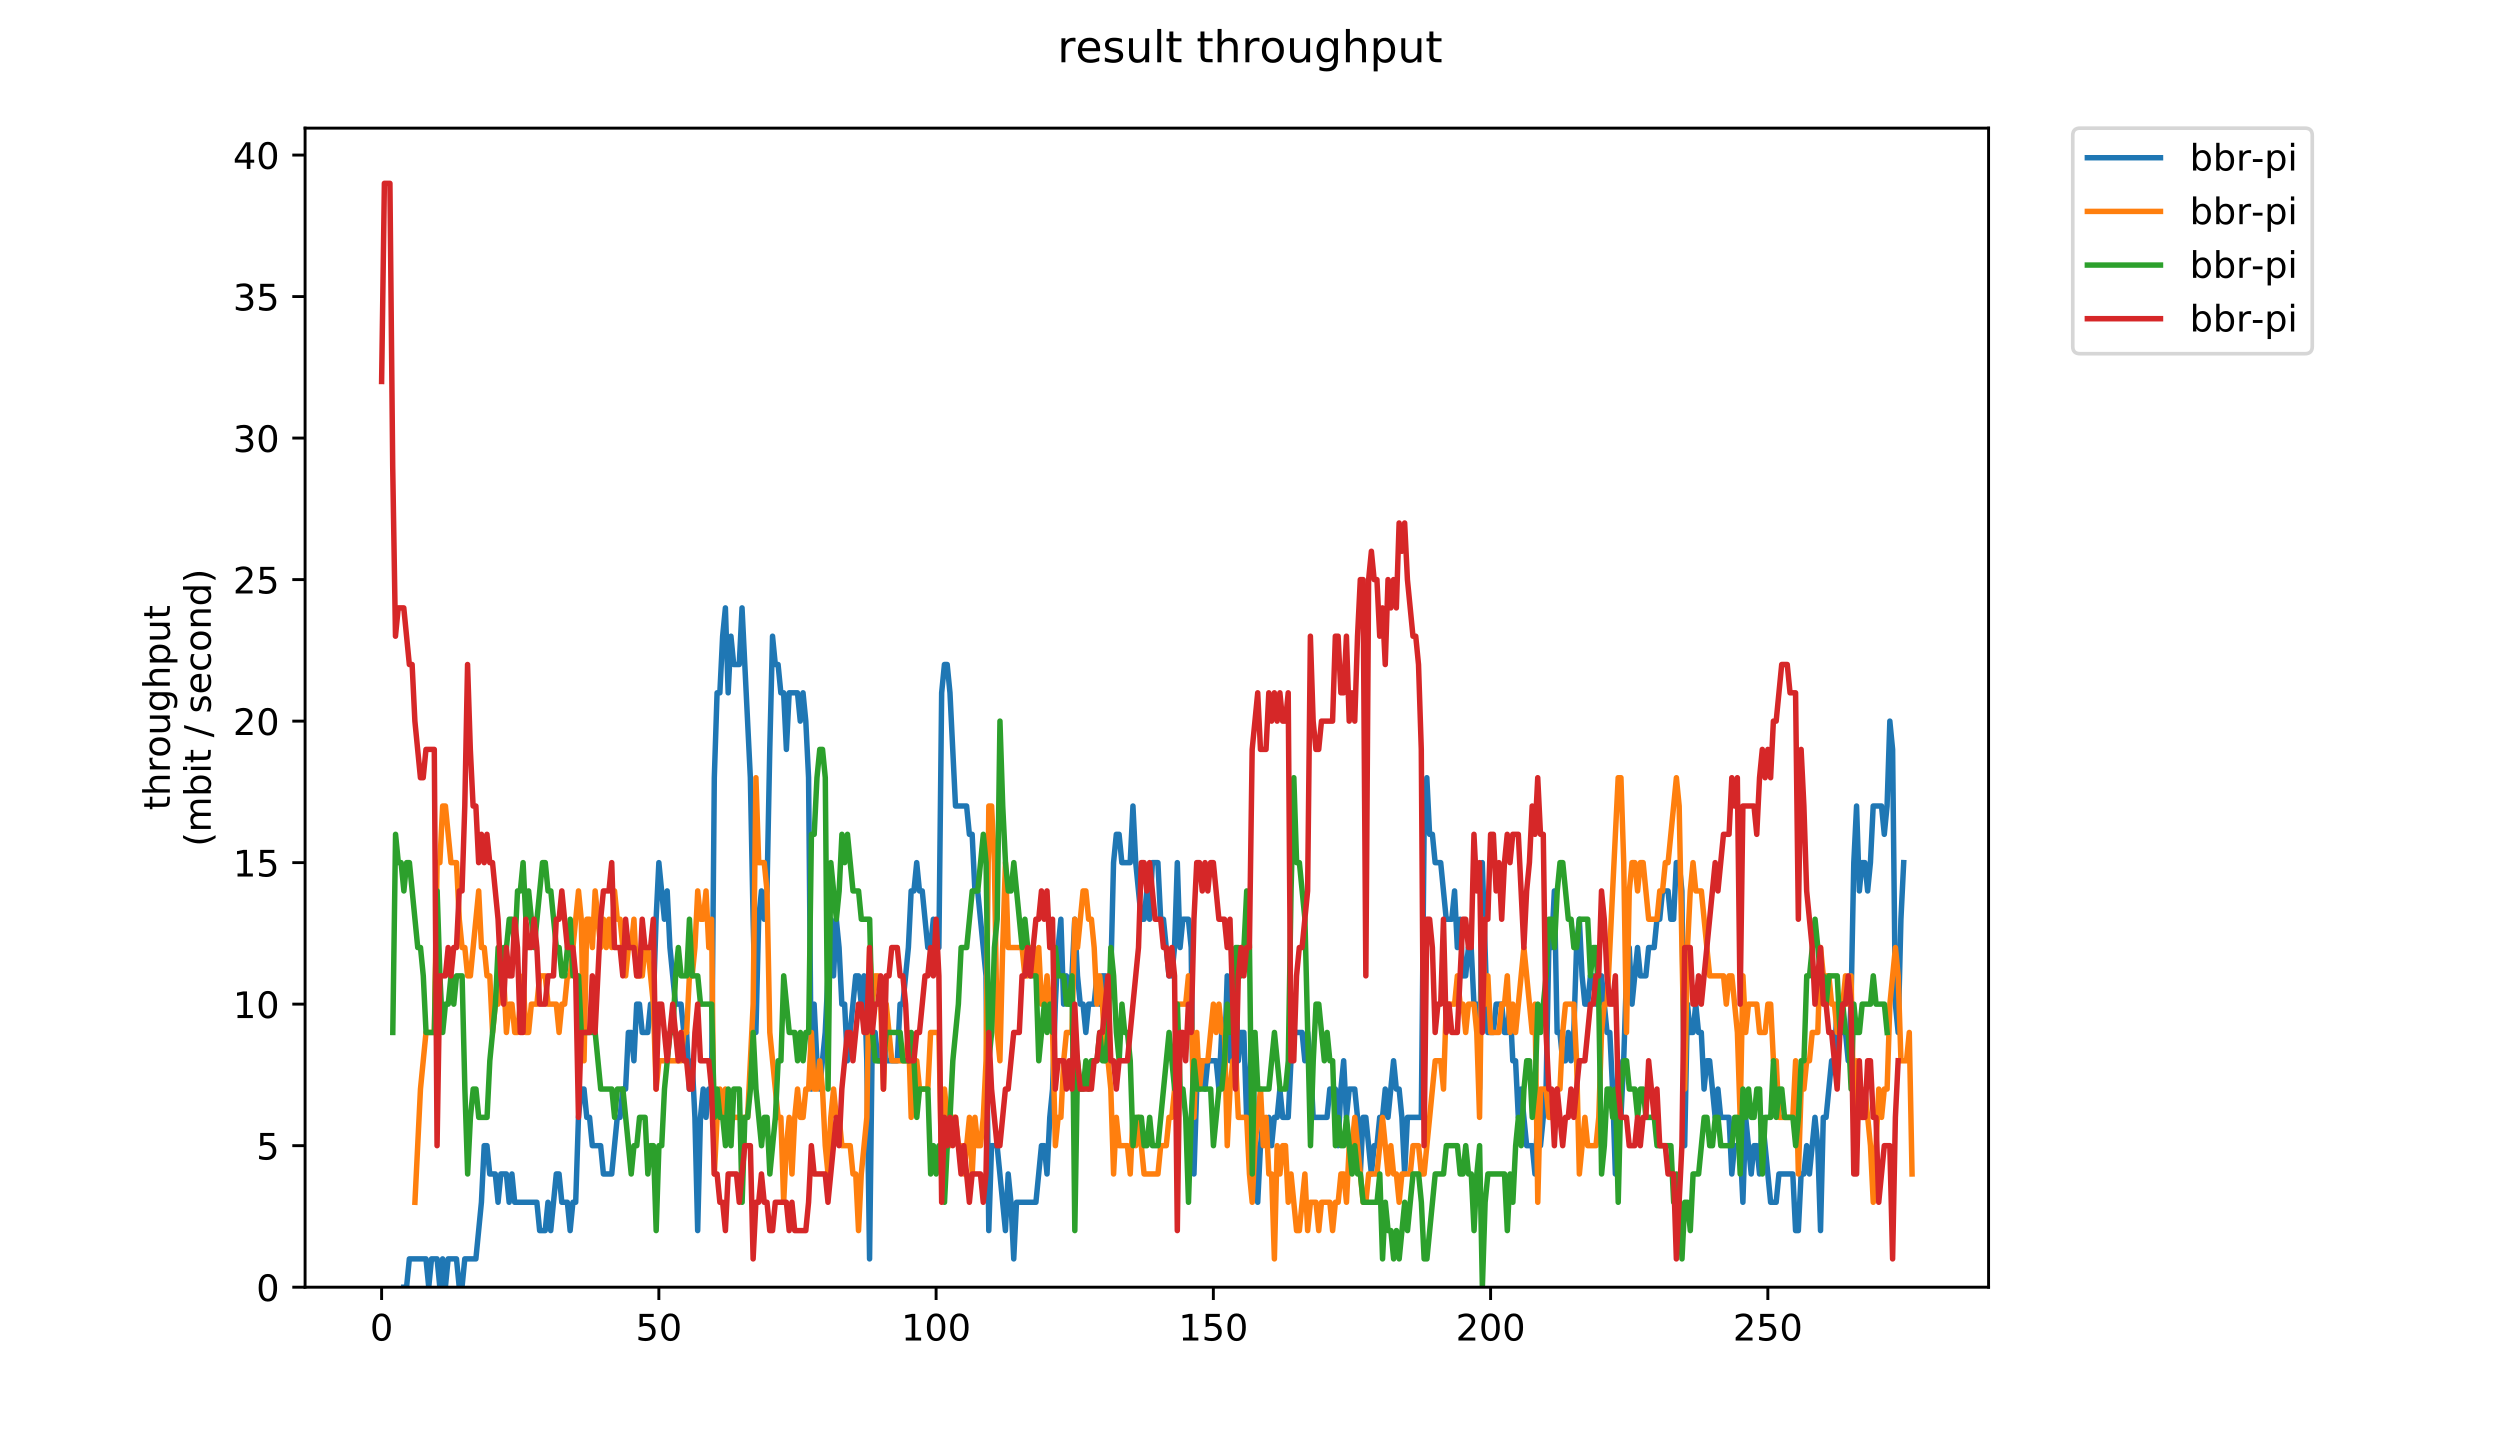 <?xml version="1.0" encoding="utf-8" standalone="no"?>
<!DOCTYPE svg PUBLIC "-//W3C//DTD SVG 1.1//EN"
  "http://www.w3.org/Graphics/SVG/1.1/DTD/svg11.dtd">
<!-- Created with matplotlib (https://matplotlib.org/) -->
<svg height="396pt" version="1.1" viewBox="0 0 684 396" width="684pt" xmlns="http://www.w3.org/2000/svg" xmlns:xlink="http://www.w3.org/1999/xlink">
 <defs>
  <style type="text/css">
*{stroke-linecap:butt;stroke-linejoin:round;}
  </style>
 </defs>
 <g id="figure_1">
  <g id="patch_1">
   <path d="M 0 396 
L 684 396 
L 684 0 
L 0 0 
z
" style="fill:#ffffff;"/>
  </g>
  <g id="axes_1">
   <g id="patch_2">
    <path d="M 83.472 352.174 
L 544.074 352.174 
L 544.074 35.062 
L 83.472 35.062 
z
" style="fill:#ffffff;"/>
   </g>
   <g id="matplotlib.axis_1">
    <g id="xtick_1">
     <g id="line2d_1">
      <defs>
       <path d="M 0 0 
L 0 3.5 
" id="mb5f9399329" style="stroke:#000000;stroke-width:0.8;"/>
      </defs>
      <g>
       <use style="stroke:#000000;stroke-width:0.8;" x="104.409" xlink:href="#mb5f9399329" y="352.174"/>
      </g>
     </g>
     <g id="text_1">
      <!-- 0 -->
      <defs>
       <path d="M 31.781 66.406 
Q 24.172 66.406 20.328 58.906 
Q 16.5 51.422 16.5 36.375 
Q 16.5 21.391 20.328 13.891 
Q 24.172 6.391 31.781 6.391 
Q 39.453 6.391 43.281 13.891 
Q 47.125 21.391 47.125 36.375 
Q 47.125 51.422 43.281 58.906 
Q 39.453 66.406 31.781 66.406 
z
M 31.781 74.219 
Q 44.047 74.219 50.516 64.516 
Q 56.984 54.828 56.984 36.375 
Q 56.984 17.969 50.516 8.266 
Q 44.047 -1.422 31.781 -1.422 
Q 19.531 -1.422 13.062 8.266 
Q 6.594 17.969 6.594 36.375 
Q 6.594 54.828 13.062 64.516 
Q 19.531 74.219 31.781 74.219 
z
" id="DejaVuSans-48"/>
      </defs>
      <g transform="translate(101.228 366.773)scale(0.1 -0.1)">
       <use xlink:href="#DejaVuSans-48"/>
      </g>
     </g>
    </g>
    <g id="xtick_2">
     <g id="line2d_2">
      <g>
       <use style="stroke:#000000;stroke-width:0.8;" x="180.264" xlink:href="#mb5f9399329" y="352.174"/>
      </g>
     </g>
     <g id="text_2">
      <!-- 50 -->
      <defs>
       <path d="M 10.797 72.906 
L 49.516 72.906 
L 49.516 64.594 
L 19.828 64.594 
L 19.828 46.734 
Q 21.969 47.469 24.109 47.828 
Q 26.266 48.188 28.422 48.188 
Q 40.625 48.188 47.75 41.5 
Q 54.891 34.812 54.891 23.391 
Q 54.891 11.625 47.562 5.094 
Q 40.234 -1.422 26.906 -1.422 
Q 22.312 -1.422 17.547 -0.641 
Q 12.797 0.141 7.719 1.703 
L 7.719 11.625 
Q 12.109 9.234 16.797 8.062 
Q 21.484 6.891 26.703 6.891 
Q 35.156 6.891 40.078 11.328 
Q 45.016 15.766 45.016 23.391 
Q 45.016 31 40.078 35.438 
Q 35.156 39.891 26.703 39.891 
Q 22.75 39.891 18.812 39.016 
Q 14.891 38.141 10.797 36.281 
z
" id="DejaVuSans-53"/>
      </defs>
      <g transform="translate(173.901 366.773)scale(0.1 -0.1)">
       <use xlink:href="#DejaVuSans-53"/>
       <use x="63.623" xlink:href="#DejaVuSans-48"/>
      </g>
     </g>
    </g>
    <g id="xtick_3">
     <g id="line2d_3">
      <g>
       <use style="stroke:#000000;stroke-width:0.8;" x="256.118" xlink:href="#mb5f9399329" y="352.174"/>
      </g>
     </g>
     <g id="text_3">
      <!-- 100 -->
      <defs>
       <path d="M 12.406 8.297 
L 28.516 8.297 
L 28.516 63.922 
L 10.984 60.406 
L 10.984 69.391 
L 28.422 72.906 
L 38.281 72.906 
L 38.281 8.297 
L 54.391 8.297 
L 54.391 0 
L 12.406 0 
z
" id="DejaVuSans-49"/>
      </defs>
      <g transform="translate(246.574 366.773)scale(0.1 -0.1)">
       <use xlink:href="#DejaVuSans-49"/>
       <use x="63.623" xlink:href="#DejaVuSans-48"/>
       <use x="127.246" xlink:href="#DejaVuSans-48"/>
      </g>
     </g>
    </g>
    <g id="xtick_4">
     <g id="line2d_4">
      <g>
       <use style="stroke:#000000;stroke-width:0.8;" x="331.973" xlink:href="#mb5f9399329" y="352.174"/>
      </g>
     </g>
     <g id="text_4">
      <!-- 150 -->
      <g transform="translate(322.429 366.773)scale(0.1 -0.1)">
       <use xlink:href="#DejaVuSans-49"/>
       <use x="63.623" xlink:href="#DejaVuSans-53"/>
       <use x="127.246" xlink:href="#DejaVuSans-48"/>
      </g>
     </g>
    </g>
    <g id="xtick_5">
     <g id="line2d_5">
      <g>
       <use style="stroke:#000000;stroke-width:0.8;" x="407.828" xlink:href="#mb5f9399329" y="352.174"/>
      </g>
     </g>
     <g id="text_5">
      <!-- 200 -->
      <defs>
       <path d="M 19.188 8.297 
L 53.609 8.297 
L 53.609 0 
L 7.328 0 
L 7.328 8.297 
Q 12.938 14.109 22.625 23.891 
Q 32.328 33.688 34.812 36.531 
Q 39.547 41.844 41.422 45.531 
Q 43.312 49.219 43.312 52.781 
Q 43.312 58.594 39.234 62.25 
Q 35.156 65.922 28.609 65.922 
Q 23.969 65.922 18.812 64.312 
Q 13.672 62.703 7.812 59.422 
L 7.812 69.391 
Q 13.766 71.781 18.938 73 
Q 24.125 74.219 28.422 74.219 
Q 39.75 74.219 46.484 68.547 
Q 53.219 62.891 53.219 53.422 
Q 53.219 48.922 51.531 44.891 
Q 49.859 40.875 45.406 35.406 
Q 44.188 33.984 37.641 27.219 
Q 31.109 20.453 19.188 8.297 
z
" id="DejaVuSans-50"/>
      </defs>
      <g transform="translate(398.284 366.773)scale(0.1 -0.1)">
       <use xlink:href="#DejaVuSans-50"/>
       <use x="63.623" xlink:href="#DejaVuSans-48"/>
       <use x="127.246" xlink:href="#DejaVuSans-48"/>
      </g>
     </g>
    </g>
    <g id="xtick_6">
     <g id="line2d_6">
      <g>
       <use style="stroke:#000000;stroke-width:0.8;" x="483.682" xlink:href="#mb5f9399329" y="352.174"/>
      </g>
     </g>
     <g id="text_6">
      <!-- 250 -->
      <g transform="translate(474.139 366.773)scale(0.1 -0.1)">
       <use xlink:href="#DejaVuSans-50"/>
       <use x="63.623" xlink:href="#DejaVuSans-53"/>
       <use x="127.246" xlink:href="#DejaVuSans-48"/>
      </g>
     </g>
    </g>
   </g>
   <g id="matplotlib.axis_2">
    <g id="ytick_1">
     <g id="line2d_7">
      <defs>
       <path d="M 0 0 
L -3.5 0 
" id="m2373fb5edd" style="stroke:#000000;stroke-width:0.8;"/>
      </defs>
      <g>
       <use style="stroke:#000000;stroke-width:0.8;" x="83.472" xlink:href="#m2373fb5edd" y="352.174"/>
      </g>
     </g>
     <g id="text_7">
      <!-- 0 -->
      <g transform="translate(70.11 355.973)scale(0.1 -0.1)">
       <use xlink:href="#DejaVuSans-48"/>
      </g>
     </g>
    </g>
    <g id="ytick_2">
     <g id="line2d_8">
      <g>
       <use style="stroke:#000000;stroke-width:0.8;" x="83.472" xlink:href="#m2373fb5edd" y="313.455"/>
      </g>
     </g>
     <g id="text_8">
      <!-- 5 -->
      <g transform="translate(70.11 317.254)scale(0.1 -0.1)">
       <use xlink:href="#DejaVuSans-53"/>
      </g>
     </g>
    </g>
    <g id="ytick_3">
     <g id="line2d_9">
      <g>
       <use style="stroke:#000000;stroke-width:0.8;" x="83.472" xlink:href="#m2373fb5edd" y="274.735"/>
      </g>
     </g>
     <g id="text_9">
      <!-- 10 -->
      <g transform="translate(63.747 278.535)scale(0.1 -0.1)">
       <use xlink:href="#DejaVuSans-49"/>
       <use x="63.623" xlink:href="#DejaVuSans-48"/>
      </g>
     </g>
    </g>
    <g id="ytick_4">
     <g id="line2d_10">
      <g>
       <use style="stroke:#000000;stroke-width:0.8;" x="83.472" xlink:href="#m2373fb5edd" y="236.016"/>
      </g>
     </g>
     <g id="text_10">
      <!-- 15 -->
      <g transform="translate(63.747 239.815)scale(0.1 -0.1)">
       <use xlink:href="#DejaVuSans-49"/>
       <use x="63.623" xlink:href="#DejaVuSans-53"/>
      </g>
     </g>
    </g>
    <g id="ytick_5">
     <g id="line2d_11">
      <g>
       <use style="stroke:#000000;stroke-width:0.8;" x="83.472" xlink:href="#m2373fb5edd" y="197.297"/>
      </g>
     </g>
     <g id="text_11">
      <!-- 20 -->
      <g transform="translate(63.747 201.096)scale(0.1 -0.1)">
       <use xlink:href="#DejaVuSans-50"/>
       <use x="63.623" xlink:href="#DejaVuSans-48"/>
      </g>
     </g>
    </g>
    <g id="ytick_6">
     <g id="line2d_12">
      <g>
       <use style="stroke:#000000;stroke-width:0.8;" x="83.472" xlink:href="#m2373fb5edd" y="158.577"/>
      </g>
     </g>
     <g id="text_12">
      <!-- 25 -->
      <g transform="translate(63.747 162.377)scale(0.1 -0.1)">
       <use xlink:href="#DejaVuSans-50"/>
       <use x="63.623" xlink:href="#DejaVuSans-53"/>
      </g>
     </g>
    </g>
    <g id="ytick_7">
     <g id="line2d_13">
      <g>
       <use style="stroke:#000000;stroke-width:0.8;" x="83.472" xlink:href="#m2373fb5edd" y="119.858"/>
      </g>
     </g>
     <g id="text_13">
      <!-- 30 -->
      <defs>
       <path d="M 40.578 39.312 
Q 47.656 37.797 51.625 33 
Q 55.609 28.219 55.609 21.188 
Q 55.609 10.406 48.188 4.484 
Q 40.766 -1.422 27.094 -1.422 
Q 22.516 -1.422 17.656 -0.516 
Q 12.797 0.391 7.625 2.203 
L 7.625 11.719 
Q 11.719 9.328 16.594 8.109 
Q 21.484 6.891 26.812 6.891 
Q 36.078 6.891 40.938 10.547 
Q 45.797 14.203 45.797 21.188 
Q 45.797 27.641 41.281 31.266 
Q 36.766 34.906 28.719 34.906 
L 20.219 34.906 
L 20.219 43.016 
L 29.109 43.016 
Q 36.375 43.016 40.234 45.922 
Q 44.094 48.828 44.094 54.297 
Q 44.094 59.906 40.109 62.906 
Q 36.141 65.922 28.719 65.922 
Q 24.656 65.922 20.016 65.031 
Q 15.375 64.156 9.812 62.312 
L 9.812 71.094 
Q 15.438 72.656 20.344 73.438 
Q 25.25 74.219 29.594 74.219 
Q 40.828 74.219 47.359 69.109 
Q 53.906 64.016 53.906 55.328 
Q 53.906 49.266 50.438 45.094 
Q 46.969 40.922 40.578 39.312 
z
" id="DejaVuSans-51"/>
      </defs>
      <g transform="translate(63.747 123.657)scale(0.1 -0.1)">
       <use xlink:href="#DejaVuSans-51"/>
       <use x="63.623" xlink:href="#DejaVuSans-48"/>
      </g>
     </g>
    </g>
    <g id="ytick_8">
     <g id="line2d_14">
      <g>
       <use style="stroke:#000000;stroke-width:0.8;" x="83.472" xlink:href="#m2373fb5edd" y="81.139"/>
      </g>
     </g>
     <g id="text_14">
      <!-- 35 -->
      <g transform="translate(63.747 84.938)scale(0.1 -0.1)">
       <use xlink:href="#DejaVuSans-51"/>
       <use x="63.623" xlink:href="#DejaVuSans-53"/>
      </g>
     </g>
    </g>
    <g id="ytick_9">
     <g id="line2d_15">
      <g>
       <use style="stroke:#000000;stroke-width:0.8;" x="83.472" xlink:href="#m2373fb5edd" y="42.419"/>
      </g>
     </g>
     <g id="text_15">
      <!-- 40 -->
      <defs>
       <path d="M 37.797 64.312 
L 12.891 25.391 
L 37.797 25.391 
z
M 35.203 72.906 
L 47.609 72.906 
L 47.609 25.391 
L 58.016 25.391 
L 58.016 17.188 
L 47.609 17.188 
L 47.609 0 
L 37.797 0 
L 37.797 17.188 
L 4.891 17.188 
L 4.891 26.703 
z
" id="DejaVuSans-52"/>
      </defs>
      <g transform="translate(63.747 46.218)scale(0.1 -0.1)">
       <use xlink:href="#DejaVuSans-52"/>
       <use x="63.623" xlink:href="#DejaVuSans-48"/>
      </g>
     </g>
    </g>
    <g id="text_16">
     <!-- throughput -->
     <defs>
      <path d="M 18.312 70.219 
L 18.312 54.688 
L 36.812 54.688 
L 36.812 47.703 
L 18.312 47.703 
L 18.312 18.016 
Q 18.312 11.328 20.141 9.422 
Q 21.969 7.516 27.594 7.516 
L 36.812 7.516 
L 36.812 0 
L 27.594 0 
Q 17.188 0 13.234 3.875 
Q 9.281 7.766 9.281 18.016 
L 9.281 47.703 
L 2.688 47.703 
L 2.688 54.688 
L 9.281 54.688 
L 9.281 70.219 
z
" id="DejaVuSans-116"/>
      <path d="M 54.891 33.016 
L 54.891 0 
L 45.906 0 
L 45.906 32.719 
Q 45.906 40.484 42.875 44.328 
Q 39.844 48.188 33.797 48.188 
Q 26.516 48.188 22.312 43.547 
Q 18.109 38.922 18.109 30.906 
L 18.109 0 
L 9.078 0 
L 9.078 75.984 
L 18.109 75.984 
L 18.109 46.188 
Q 21.344 51.125 25.703 53.562 
Q 30.078 56 35.797 56 
Q 45.219 56 50.047 50.172 
Q 54.891 44.344 54.891 33.016 
z
" id="DejaVuSans-104"/>
      <path d="M 41.109 46.297 
Q 39.594 47.172 37.812 47.578 
Q 36.031 48 33.891 48 
Q 26.266 48 22.188 43.047 
Q 18.109 38.094 18.109 28.812 
L 18.109 0 
L 9.078 0 
L 9.078 54.688 
L 18.109 54.688 
L 18.109 46.188 
Q 20.953 51.172 25.484 53.578 
Q 30.031 56 36.531 56 
Q 37.453 56 38.578 55.875 
Q 39.703 55.766 41.062 55.516 
z
" id="DejaVuSans-114"/>
      <path d="M 30.609 48.391 
Q 23.391 48.391 19.188 42.75 
Q 14.984 37.109 14.984 27.297 
Q 14.984 17.484 19.156 11.844 
Q 23.344 6.203 30.609 6.203 
Q 37.797 6.203 41.984 11.859 
Q 46.188 17.531 46.188 27.297 
Q 46.188 37.016 41.984 42.703 
Q 37.797 48.391 30.609 48.391 
z
M 30.609 56 
Q 42.328 56 49.016 48.375 
Q 55.719 40.766 55.719 27.297 
Q 55.719 13.875 49.016 6.219 
Q 42.328 -1.422 30.609 -1.422 
Q 18.844 -1.422 12.172 6.219 
Q 5.516 13.875 5.516 27.297 
Q 5.516 40.766 12.172 48.375 
Q 18.844 56 30.609 56 
z
" id="DejaVuSans-111"/>
      <path d="M 8.5 21.578 
L 8.5 54.688 
L 17.484 54.688 
L 17.484 21.922 
Q 17.484 14.156 20.5 10.266 
Q 23.531 6.391 29.594 6.391 
Q 36.859 6.391 41.078 11.031 
Q 45.312 15.672 45.312 23.688 
L 45.312 54.688 
L 54.297 54.688 
L 54.297 0 
L 45.312 0 
L 45.312 8.406 
Q 42.047 3.422 37.719 1 
Q 33.406 -1.422 27.688 -1.422 
Q 18.266 -1.422 13.375 4.438 
Q 8.5 10.297 8.5 21.578 
z
M 31.109 56 
z
" id="DejaVuSans-117"/>
      <path d="M 45.406 27.984 
Q 45.406 37.75 41.375 43.109 
Q 37.359 48.484 30.078 48.484 
Q 22.859 48.484 18.828 43.109 
Q 14.797 37.75 14.797 27.984 
Q 14.797 18.266 18.828 12.891 
Q 22.859 7.516 30.078 7.516 
Q 37.359 7.516 41.375 12.891 
Q 45.406 18.266 45.406 27.984 
z
M 54.391 6.781 
Q 54.391 -7.172 48.188 -13.984 
Q 42 -20.797 29.203 -20.797 
Q 24.469 -20.797 20.266 -20.094 
Q 16.062 -19.391 12.109 -17.922 
L 12.109 -9.188 
Q 16.062 -11.328 19.922 -12.344 
Q 23.781 -13.375 27.781 -13.375 
Q 36.625 -13.375 41.016 -8.766 
Q 45.406 -4.156 45.406 5.172 
L 45.406 9.625 
Q 42.625 4.781 38.281 2.391 
Q 33.938 0 27.875 0 
Q 17.828 0 11.672 7.656 
Q 5.516 15.328 5.516 27.984 
Q 5.516 40.672 11.672 48.328 
Q 17.828 56 27.875 56 
Q 33.938 56 38.281 53.609 
Q 42.625 51.219 45.406 46.391 
L 45.406 54.688 
L 54.391 54.688 
z
" id="DejaVuSans-103"/>
      <path d="M 18.109 8.203 
L 18.109 -20.797 
L 9.078 -20.797 
L 9.078 54.688 
L 18.109 54.688 
L 18.109 46.391 
Q 20.953 51.266 25.266 53.625 
Q 29.594 56 35.594 56 
Q 45.562 56 51.781 48.094 
Q 58.016 40.188 58.016 27.297 
Q 58.016 14.406 51.781 6.484 
Q 45.562 -1.422 35.594 -1.422 
Q 29.594 -1.422 25.266 0.953 
Q 20.953 3.328 18.109 8.203 
z
M 48.688 27.297 
Q 48.688 37.203 44.609 42.844 
Q 40.531 48.484 33.406 48.484 
Q 26.266 48.484 22.188 42.844 
Q 18.109 37.203 18.109 27.297 
Q 18.109 17.391 22.188 11.75 
Q 26.266 6.109 33.406 6.109 
Q 40.531 6.109 44.609 11.75 
Q 48.688 17.391 48.688 27.297 
z
" id="DejaVuSans-112"/>
     </defs>
     <g transform="translate(46.47 221.675)rotate(-90)scale(0.1 -0.1)">
      <use xlink:href="#DejaVuSans-116"/>
      <use x="39.209" xlink:href="#DejaVuSans-104"/>
      <use x="102.588" xlink:href="#DejaVuSans-114"/>
      <use x="143.67" xlink:href="#DejaVuSans-111"/>
      <use x="204.852" xlink:href="#DejaVuSans-117"/>
      <use x="268.23" xlink:href="#DejaVuSans-103"/>
      <use x="331.707" xlink:href="#DejaVuSans-104"/>
      <use x="395.086" xlink:href="#DejaVuSans-112"/>
      <use x="458.562" xlink:href="#DejaVuSans-117"/>
      <use x="521.941" xlink:href="#DejaVuSans-116"/>
     </g>
     <!-- (mbit / second) -->
     <defs>
      <path d="M 31 75.875 
Q 24.469 64.656 21.281 53.656 
Q 18.109 42.672 18.109 31.391 
Q 18.109 20.125 21.312 9.062 
Q 24.516 -2 31 -13.188 
L 23.188 -13.188 
Q 15.875 -1.703 12.234 9.375 
Q 8.594 20.453 8.594 31.391 
Q 8.594 42.281 12.203 53.312 
Q 15.828 64.359 23.188 75.875 
z
" id="DejaVuSans-40"/>
      <path d="M 52 44.188 
Q 55.375 50.25 60.062 53.125 
Q 64.75 56 71.094 56 
Q 79.641 56 84.281 50.016 
Q 88.922 44.047 88.922 33.016 
L 88.922 0 
L 79.891 0 
L 79.891 32.719 
Q 79.891 40.578 77.094 44.375 
Q 74.312 48.188 68.609 48.188 
Q 61.625 48.188 57.562 43.547 
Q 53.516 38.922 53.516 30.906 
L 53.516 0 
L 44.484 0 
L 44.484 32.719 
Q 44.484 40.625 41.703 44.406 
Q 38.922 48.188 33.109 48.188 
Q 26.219 48.188 22.156 43.531 
Q 18.109 38.875 18.109 30.906 
L 18.109 0 
L 9.078 0 
L 9.078 54.688 
L 18.109 54.688 
L 18.109 46.188 
Q 21.188 51.219 25.484 53.609 
Q 29.781 56 35.688 56 
Q 41.656 56 45.828 52.969 
Q 50 49.953 52 44.188 
z
" id="DejaVuSans-109"/>
      <path d="M 48.688 27.297 
Q 48.688 37.203 44.609 42.844 
Q 40.531 48.484 33.406 48.484 
Q 26.266 48.484 22.188 42.844 
Q 18.109 37.203 18.109 27.297 
Q 18.109 17.391 22.188 11.75 
Q 26.266 6.109 33.406 6.109 
Q 40.531 6.109 44.609 11.75 
Q 48.688 17.391 48.688 27.297 
z
M 18.109 46.391 
Q 20.953 51.266 25.266 53.625 
Q 29.594 56 35.594 56 
Q 45.562 56 51.781 48.094 
Q 58.016 40.188 58.016 27.297 
Q 58.016 14.406 51.781 6.484 
Q 45.562 -1.422 35.594 -1.422 
Q 29.594 -1.422 25.266 0.953 
Q 20.953 3.328 18.109 8.203 
L 18.109 0 
L 9.078 0 
L 9.078 75.984 
L 18.109 75.984 
z
" id="DejaVuSans-98"/>
      <path d="M 9.422 54.688 
L 18.406 54.688 
L 18.406 0 
L 9.422 0 
z
M 9.422 75.984 
L 18.406 75.984 
L 18.406 64.594 
L 9.422 64.594 
z
" id="DejaVuSans-105"/>
      <path id="DejaVuSans-32"/>
      <path d="M 25.391 72.906 
L 33.688 72.906 
L 8.297 -9.281 
L 0 -9.281 
z
" id="DejaVuSans-47"/>
      <path d="M 44.281 53.078 
L 44.281 44.578 
Q 40.484 46.531 36.375 47.5 
Q 32.281 48.484 27.875 48.484 
Q 21.188 48.484 17.844 46.438 
Q 14.5 44.391 14.5 40.281 
Q 14.5 37.156 16.891 35.375 
Q 19.281 33.594 26.516 31.984 
L 29.594 31.297 
Q 39.156 29.25 43.188 25.516 
Q 47.219 21.781 47.219 15.094 
Q 47.219 7.469 41.188 3.016 
Q 35.156 -1.422 24.609 -1.422 
Q 20.219 -1.422 15.453 -0.562 
Q 10.688 0.297 5.422 2 
L 5.422 11.281 
Q 10.406 8.688 15.234 7.391 
Q 20.062 6.109 24.812 6.109 
Q 31.156 6.109 34.562 8.281 
Q 37.984 10.453 37.984 14.406 
Q 37.984 18.062 35.516 20.016 
Q 33.062 21.969 24.703 23.781 
L 21.578 24.516 
Q 13.234 26.266 9.516 29.906 
Q 5.812 33.547 5.812 39.891 
Q 5.812 47.609 11.281 51.797 
Q 16.75 56 26.812 56 
Q 31.781 56 36.172 55.266 
Q 40.578 54.547 44.281 53.078 
z
" id="DejaVuSans-115"/>
      <path d="M 56.203 29.594 
L 56.203 25.203 
L 14.891 25.203 
Q 15.484 15.922 20.484 11.062 
Q 25.484 6.203 34.422 6.203 
Q 39.594 6.203 44.453 7.469 
Q 49.312 8.734 54.109 11.281 
L 54.109 2.781 
Q 49.266 0.734 44.188 -0.344 
Q 39.109 -1.422 33.891 -1.422 
Q 20.797 -1.422 13.156 6.188 
Q 5.516 13.812 5.516 26.812 
Q 5.516 40.234 12.766 48.109 
Q 20.016 56 32.328 56 
Q 43.359 56 49.781 48.891 
Q 56.203 41.797 56.203 29.594 
z
M 47.219 32.234 
Q 47.125 39.594 43.094 43.984 
Q 39.062 48.391 32.422 48.391 
Q 24.906 48.391 20.391 44.141 
Q 15.875 39.891 15.188 32.172 
z
" id="DejaVuSans-101"/>
      <path d="M 48.781 52.594 
L 48.781 44.188 
Q 44.969 46.297 41.141 47.344 
Q 37.312 48.391 33.406 48.391 
Q 24.656 48.391 19.812 42.844 
Q 14.984 37.312 14.984 27.297 
Q 14.984 17.281 19.812 11.734 
Q 24.656 6.203 33.406 6.203 
Q 37.312 6.203 41.141 7.25 
Q 44.969 8.297 48.781 10.406 
L 48.781 2.094 
Q 45.016 0.344 40.984 -0.531 
Q 36.969 -1.422 32.422 -1.422 
Q 20.062 -1.422 12.781 6.344 
Q 5.516 14.109 5.516 27.297 
Q 5.516 40.672 12.859 48.328 
Q 20.219 56 33.016 56 
Q 37.156 56 41.109 55.141 
Q 45.062 54.297 48.781 52.594 
z
" id="DejaVuSans-99"/>
      <path d="M 54.891 33.016 
L 54.891 0 
L 45.906 0 
L 45.906 32.719 
Q 45.906 40.484 42.875 44.328 
Q 39.844 48.188 33.797 48.188 
Q 26.516 48.188 22.312 43.547 
Q 18.109 38.922 18.109 30.906 
L 18.109 0 
L 9.078 0 
L 9.078 54.688 
L 18.109 54.688 
L 18.109 46.188 
Q 21.344 51.125 25.703 53.562 
Q 30.078 56 35.797 56 
Q 45.219 56 50.047 50.172 
Q 54.891 44.344 54.891 33.016 
z
" id="DejaVuSans-110"/>
      <path d="M 45.406 46.391 
L 45.406 75.984 
L 54.391 75.984 
L 54.391 0 
L 45.406 0 
L 45.406 8.203 
Q 42.578 3.328 38.25 0.953 
Q 33.938 -1.422 27.875 -1.422 
Q 17.969 -1.422 11.734 6.484 
Q 5.516 14.406 5.516 27.297 
Q 5.516 40.188 11.734 48.094 
Q 17.969 56 27.875 56 
Q 33.938 56 38.25 53.625 
Q 42.578 51.266 45.406 46.391 
z
M 14.797 27.297 
Q 14.797 17.391 18.875 11.75 
Q 22.953 6.109 30.078 6.109 
Q 37.203 6.109 41.297 11.75 
Q 45.406 17.391 45.406 27.297 
Q 45.406 37.203 41.297 42.844 
Q 37.203 48.484 30.078 48.484 
Q 22.953 48.484 18.875 42.844 
Q 14.797 37.203 14.797 27.297 
z
" id="DejaVuSans-100"/>
      <path d="M 8.016 75.875 
L 15.828 75.875 
Q 23.141 64.359 26.781 53.312 
Q 30.422 42.281 30.422 31.391 
Q 30.422 20.453 26.781 9.375 
Q 23.141 -1.703 15.828 -13.188 
L 8.016 -13.188 
Q 14.5 -2 17.703 9.062 
Q 20.906 20.125 20.906 31.391 
Q 20.906 42.672 17.703 53.656 
Q 14.5 64.656 8.016 75.875 
z
" id="DejaVuSans-41"/>
     </defs>
     <g transform="translate(57.668 231.609)rotate(-90)scale(0.1 -0.1)">
      <use xlink:href="#DejaVuSans-40"/>
      <use x="39.014" xlink:href="#DejaVuSans-109"/>
      <use x="136.426" xlink:href="#DejaVuSans-98"/>
      <use x="199.902" xlink:href="#DejaVuSans-105"/>
      <use x="227.686" xlink:href="#DejaVuSans-116"/>
      <use x="266.895" xlink:href="#DejaVuSans-32"/>
      <use x="298.682" xlink:href="#DejaVuSans-47"/>
      <use x="332.373" xlink:href="#DejaVuSans-32"/>
      <use x="364.16" xlink:href="#DejaVuSans-115"/>
      <use x="416.26" xlink:href="#DejaVuSans-101"/>
      <use x="477.783" xlink:href="#DejaVuSans-99"/>
      <use x="532.764" xlink:href="#DejaVuSans-111"/>
      <use x="593.945" xlink:href="#DejaVuSans-110"/>
      <use x="657.324" xlink:href="#DejaVuSans-100"/>
      <use x="720.801" xlink:href="#DejaVuSans-41"/>
     </g>
    </g>
   </g>
   <g id="line2d_16">
    <path clip-path="url(#pdf35e86f40)" d="M 110.477 352.174 
L 111.236 352.174 
L 111.994 344.43 
L 116.546 344.43 
L 117.304 352.174 
L 118.063 344.43 
L 119.58 344.43 
L 120.338 352.174 
L 121.097 344.43 
L 121.855 352.174 
L 122.614 344.43 
L 124.89 344.43 
L 125.648 352.174 
L 126.407 352.174 
L 127.165 344.43 
L 130.199 344.43 
L 131.716 328.943 
L 132.475 313.455 
L 133.234 313.455 
L 133.992 321.199 
L 135.509 321.199 
L 136.268 328.943 
L 137.026 321.199 
L 138.543 321.199 
L 139.302 328.943 
L 140.06 321.199 
L 140.819 328.943 
L 146.887 328.943 
L 147.646 336.686 
L 149.163 336.686 
L 149.922 328.943 
L 150.68 336.686 
L 152.197 321.199 
L 152.956 321.199 
L 153.714 328.943 
L 155.231 328.943 
L 155.99 336.686 
L 156.749 328.943 
L 157.507 328.943 
L 158.266 305.711 
L 159.024 297.967 
L 159.783 297.967 
L 160.541 305.711 
L 161.3 305.711 
L 162.058 313.455 
L 164.334 313.455 
L 165.093 321.199 
L 167.368 321.199 
L 168.885 305.711 
L 169.644 305.711 
L 170.402 297.967 
L 171.161 297.967 
L 171.919 282.479 
L 172.678 282.479 
L 173.437 290.223 
L 174.195 274.735 
L 174.954 274.735 
L 175.712 282.479 
L 177.229 282.479 
L 177.988 274.735 
L 178.746 274.735 
L 179.505 251.504 
L 180.264 236.016 
L 181.781 251.504 
L 182.539 243.76 
L 183.298 259.248 
L 184.815 274.735 
L 186.332 274.735 
L 187.09 282.479 
L 187.849 282.479 
L 188.608 297.967 
L 189.366 290.223 
L 190.125 305.711 
L 190.883 336.686 
L 191.642 305.711 
L 192.4 297.967 
L 193.159 305.711 
L 193.917 297.967 
L 194.676 297.967 
L 195.434 212.784 
L 196.193 189.553 
L 196.952 189.553 
L 197.71 174.065 
L 198.469 166.321 
L 199.227 189.553 
L 199.986 174.065 
L 200.744 181.809 
L 202.261 181.809 
L 203.02 166.321 
L 205.296 212.784 
L 206.054 251.504 
L 206.813 282.479 
L 207.571 251.504 
L 208.33 243.76 
L 209.088 251.504 
L 209.847 243.76 
L 210.605 205.041 
L 211.364 174.065 
L 212.122 181.809 
L 212.881 181.809 
L 213.64 189.553 
L 214.398 189.553 
L 215.157 205.041 
L 215.915 189.553 
L 218.191 189.553 
L 218.949 197.297 
L 219.708 189.553 
L 220.467 197.297 
L 221.225 212.784 
L 221.984 297.967 
L 222.742 274.735 
L 223.501 290.223 
L 224.259 297.967 
L 225.776 282.479 
L 227.293 251.504 
L 228.052 266.992 
L 228.811 251.504 
L 229.569 259.248 
L 230.328 274.735 
L 231.086 274.735 
L 231.845 290.223 
L 234.12 266.992 
L 234.879 266.992 
L 235.637 274.735 
L 236.396 266.992 
L 237.155 290.223 
L 237.913 344.43 
L 238.672 282.479 
L 239.43 282.479 
L 240.189 290.223 
L 240.947 290.223 
L 241.706 282.479 
L 242.464 290.223 
L 245.499 290.223 
L 246.257 274.735 
L 247.016 274.735 
L 248.533 259.248 
L 249.291 243.76 
L 250.05 243.76 
L 250.808 236.016 
L 251.567 243.76 
L 252.325 243.76 
L 253.843 259.248 
L 254.601 259.248 
L 255.36 251.504 
L 256.118 259.248 
L 256.877 259.248 
L 257.635 189.553 
L 258.394 181.809 
L 259.152 181.809 
L 259.911 189.553 
L 261.428 220.528 
L 264.462 220.528 
L 265.221 228.272 
L 265.979 228.272 
L 266.738 243.76 
L 267.496 243.76 
L 269.772 266.992 
L 270.531 336.686 
L 271.289 313.455 
L 272.806 313.455 
L 275.082 336.686 
L 275.84 321.199 
L 276.599 328.943 
L 277.358 344.43 
L 278.116 328.943 
L 283.426 328.943 
L 284.943 313.455 
L 285.702 313.455 
L 286.46 321.199 
L 287.219 305.711 
L 287.977 297.967 
L 288.736 274.735 
L 289.494 259.248 
L 290.253 251.504 
L 291.011 274.735 
L 291.77 266.992 
L 292.528 274.735 
L 293.287 266.992 
L 294.046 251.504 
L 294.804 266.992 
L 295.563 274.735 
L 296.321 274.735 
L 297.08 282.479 
L 297.838 274.735 
L 299.355 274.735 
L 300.114 266.992 
L 300.873 274.735 
L 301.631 266.992 
L 302.39 266.992 
L 303.148 274.735 
L 303.907 266.992 
L 304.665 236.016 
L 305.424 228.272 
L 306.182 228.272 
L 306.941 236.016 
L 309.217 236.016 
L 309.975 220.528 
L 310.734 236.016 
L 312.251 251.504 
L 313.009 251.504 
L 313.768 243.76 
L 314.526 251.504 
L 315.285 236.016 
L 316.802 236.016 
L 317.561 251.504 
L 318.319 251.504 
L 319.836 266.992 
L 320.595 266.992 
L 321.353 259.248 
L 322.112 236.016 
L 322.87 259.248 
L 323.629 251.504 
L 325.146 251.504 
L 325.905 259.248 
L 326.663 321.199 
L 327.422 297.967 
L 328.18 290.223 
L 328.939 290.223 
L 329.697 297.967 
L 330.456 290.223 
L 332.731 290.223 
L 333.49 297.967 
L 334.249 282.479 
L 335.007 290.223 
L 335.766 266.992 
L 336.524 290.223 
L 337.283 282.479 
L 338.041 266.992 
L 338.8 290.223 
L 339.558 282.479 
L 340.317 282.479 
L 341.076 305.711 
L 341.834 297.967 
L 342.593 282.479 
L 343.351 313.455 
L 344.11 328.943 
L 344.868 313.455 
L 345.627 305.711 
L 346.385 313.455 
L 347.144 305.711 
L 347.902 313.455 
L 348.661 305.711 
L 349.42 305.711 
L 350.178 297.967 
L 350.937 305.711 
L 352.454 305.711 
L 353.212 290.223 
L 353.971 282.479 
L 356.246 282.479 
L 357.005 290.223 
L 357.764 282.479 
L 358.522 290.223 
L 359.281 305.711 
L 363.073 305.711 
L 363.832 297.967 
L 365.349 297.967 
L 366.108 313.455 
L 366.866 297.967 
L 367.625 290.223 
L 368.383 305.711 
L 369.142 297.967 
L 370.659 297.967 
L 371.417 305.711 
L 372.176 321.199 
L 372.934 305.711 
L 373.693 305.711 
L 375.21 321.199 
L 375.969 313.455 
L 376.727 313.455 
L 377.486 305.711 
L 378.244 305.711 
L 379.003 297.967 
L 379.761 305.711 
L 381.279 290.223 
L 382.037 297.967 
L 382.796 297.967 
L 383.554 305.711 
L 384.313 321.199 
L 385.071 305.711 
L 388.864 305.711 
L 389.623 228.272 
L 390.381 212.784 
L 391.14 228.272 
L 391.898 228.272 
L 392.657 236.016 
L 394.174 236.016 
L 395.691 251.504 
L 397.208 251.504 
L 397.967 243.76 
L 398.725 259.248 
L 399.484 251.504 
L 400.242 266.992 
L 401.001 266.992 
L 401.759 259.248 
L 402.518 259.248 
L 403.276 274.735 
L 404.035 274.735 
L 404.793 297.967 
L 405.552 236.016 
L 407.069 282.479 
L 408.586 282.479 
L 409.345 274.735 
L 410.862 274.735 
L 411.62 282.479 
L 412.379 282.479 
L 413.138 274.735 
L 413.896 290.223 
L 414.655 290.223 
L 415.413 305.711 
L 416.172 297.967 
L 417.689 313.455 
L 419.206 313.455 
L 419.964 321.199 
L 420.723 305.711 
L 421.482 313.455 
L 422.999 297.967 
L 423.757 259.248 
L 424.516 259.248 
L 425.274 243.76 
L 426.033 282.479 
L 426.791 282.479 
L 427.55 290.223 
L 428.308 290.223 
L 429.067 282.479 
L 429.826 290.223 
L 430.584 282.479 
L 431.343 259.248 
L 432.101 251.504 
L 432.86 266.992 
L 433.618 274.735 
L 434.377 274.735 
L 435.135 266.992 
L 435.894 266.992 
L 436.652 274.735 
L 437.411 274.735 
L 438.17 266.992 
L 439.687 282.479 
L 440.445 282.479 
L 441.204 297.967 
L 441.962 321.199 
L 442.721 290.223 
L 443.479 305.711 
L 444.238 290.223 
L 444.996 266.992 
L 445.755 259.248 
L 446.514 274.735 
L 448.031 259.248 
L 448.789 266.992 
L 450.306 266.992 
L 451.065 259.248 
L 452.582 259.248 
L 453.341 251.504 
L 454.099 251.504 
L 454.858 243.76 
L 456.375 243.76 
L 457.133 251.504 
L 457.892 251.504 
L 458.65 236.016 
L 459.409 236.016 
L 460.167 243.76 
L 460.926 313.455 
L 461.685 274.735 
L 462.443 282.479 
L 463.202 282.479 
L 463.96 274.735 
L 464.719 282.479 
L 465.477 282.479 
L 466.236 297.967 
L 466.994 290.223 
L 467.753 290.223 
L 469.27 305.711 
L 470.029 297.967 
L 470.787 305.711 
L 473.063 305.711 
L 473.821 321.199 
L 474.58 313.455 
L 476.097 313.455 
L 476.855 328.943 
L 477.614 305.711 
L 479.131 321.199 
L 479.89 313.455 
L 480.648 313.455 
L 481.407 321.199 
L 482.165 305.711 
L 484.441 328.943 
L 485.958 328.943 
L 486.717 321.199 
L 490.509 321.199 
L 491.268 336.686 
L 492.026 336.686 
L 492.785 321.199 
L 493.544 321.199 
L 494.302 313.455 
L 495.061 321.199 
L 496.578 305.711 
L 497.336 313.455 
L 498.095 336.686 
L 498.853 305.711 
L 499.612 305.711 
L 501.129 290.223 
L 501.888 290.223 
L 502.646 274.735 
L 503.405 282.479 
L 504.922 282.479 
L 505.68 290.223 
L 506.439 274.735 
L 507.197 236.016 
L 507.956 220.528 
L 508.714 243.76 
L 509.473 236.016 
L 510.232 236.016 
L 510.99 243.76 
L 511.749 236.016 
L 512.507 220.528 
L 514.783 220.528 
L 515.541 228.272 
L 516.3 220.528 
L 517.058 197.297 
L 517.817 205.041 
L 518.576 274.735 
L 519.334 282.479 
L 520.093 251.504 
L 520.851 236.016 
L 520.851 236.016 
" style="fill:none;stroke:#1f77b4;stroke-linecap:square;stroke-width:1.5;"/>
   </g>
   <g id="line2d_17">
    <path clip-path="url(#pdf35e86f40)" d="M 113.522 328.943 
L 115.039 297.967 
L 116.556 282.479 
L 118.832 282.479 
L 119.59 236.016 
L 120.349 236.016 
L 121.107 220.528 
L 121.866 220.528 
L 123.383 236.016 
L 124.9 236.016 
L 125.659 251.504 
L 126.417 259.248 
L 127.176 259.248 
L 127.934 266.992 
L 128.693 266.992 
L 130.969 243.76 
L 131.727 259.248 
L 132.486 259.248 
L 133.244 266.992 
L 134.003 266.992 
L 134.761 282.479 
L 135.52 274.735 
L 136.278 274.735 
L 137.037 266.992 
L 137.795 266.992 
L 138.554 282.479 
L 139.313 274.735 
L 140.071 274.735 
L 140.83 282.479 
L 141.588 282.479 
L 143.105 266.992 
L 143.864 282.479 
L 144.622 282.479 
L 145.381 274.735 
L 146.898 274.735 
L 147.657 266.992 
L 149.174 266.992 
L 149.932 274.735 
L 152.208 274.735 
L 152.966 282.479 
L 153.725 274.735 
L 154.484 274.735 
L 155.242 266.992 
L 156.001 266.992 
L 158.276 243.76 
L 159.035 251.504 
L 159.793 290.223 
L 160.552 251.504 
L 161.31 251.504 
L 162.069 259.248 
L 162.828 243.76 
L 164.345 259.248 
L 165.103 251.504 
L 165.862 259.248 
L 166.62 251.504 
L 167.379 259.248 
L 168.137 243.76 
L 168.896 251.504 
L 169.654 251.504 
L 171.172 266.992 
L 171.93 259.248 
L 172.689 259.248 
L 173.447 251.504 
L 174.206 266.992 
L 175.723 266.992 
L 176.481 259.248 
L 177.24 259.248 
L 178.757 274.735 
L 179.516 297.967 
L 180.274 290.223 
L 186.342 290.223 
L 187.101 282.479 
L 187.86 282.479 
L 188.618 266.992 
L 189.377 266.992 
L 190.135 259.248 
L 190.894 243.76 
L 191.652 251.504 
L 192.411 251.504 
L 193.169 243.76 
L 193.928 259.248 
L 194.687 251.504 
L 195.445 321.199 
L 196.204 305.711 
L 196.962 297.967 
L 197.721 305.711 
L 198.479 297.967 
L 199.238 305.711 
L 204.548 305.711 
L 206.065 274.735 
L 206.823 212.784 
L 207.582 236.016 
L 209.099 236.016 
L 209.857 243.76 
L 210.616 282.479 
L 212.892 305.711 
L 213.65 305.711 
L 214.409 328.943 
L 215.167 313.455 
L 215.926 305.711 
L 216.684 321.199 
L 217.443 305.711 
L 218.201 297.967 
L 218.96 305.711 
L 219.719 305.711 
L 220.477 297.967 
L 221.236 297.967 
L 221.994 282.479 
L 222.753 297.967 
L 223.511 297.967 
L 224.27 290.223 
L 225.028 297.967 
L 225.787 313.455 
L 226.546 321.199 
L 227.304 305.711 
L 228.063 297.967 
L 228.821 305.711 
L 229.58 305.711 
L 230.338 313.455 
L 232.614 313.455 
L 233.372 321.199 
L 234.131 321.199 
L 234.89 336.686 
L 235.648 321.199 
L 237.165 305.711 
L 237.924 259.248 
L 238.682 274.735 
L 239.441 266.992 
L 240.199 266.992 
L 240.958 274.735 
L 241.716 297.967 
L 242.475 274.735 
L 243.992 290.223 
L 247.785 290.223 
L 248.543 282.479 
L 249.302 305.711 
L 250.819 290.223 
L 251.578 297.967 
L 253.853 297.967 
L 254.612 282.479 
L 256.887 282.479 
L 257.646 321.199 
L 258.404 297.967 
L 259.922 313.455 
L 260.68 305.711 
L 261.439 305.711 
L 262.197 313.455 
L 262.956 313.455 
L 263.714 321.199 
L 265.231 305.711 
L 265.99 321.199 
L 266.749 305.711 
L 267.507 313.455 
L 268.266 313.455 
L 269.024 305.711 
L 269.783 290.223 
L 270.541 220.528 
L 271.3 220.528 
L 272.058 236.016 
L 272.817 282.479 
L 273.575 290.223 
L 274.334 259.248 
L 275.093 236.016 
L 275.851 259.248 
L 279.644 259.248 
L 280.402 266.992 
L 281.161 266.992 
L 281.919 259.248 
L 282.678 259.248 
L 283.437 266.992 
L 284.195 259.248 
L 284.954 274.735 
L 285.712 274.735 
L 286.471 266.992 
L 287.988 282.479 
L 288.746 313.455 
L 289.505 305.711 
L 290.263 305.711 
L 291.022 290.223 
L 291.781 282.479 
L 293.298 282.479 
L 294.056 251.504 
L 294.815 259.248 
L 296.332 243.76 
L 297.09 243.76 
L 297.849 251.504 
L 298.607 251.504 
L 299.366 259.248 
L 300.125 274.735 
L 300.883 266.992 
L 301.642 274.735 
L 302.4 290.223 
L 303.159 290.223 
L 303.917 297.967 
L 304.676 321.199 
L 305.434 305.711 
L 306.193 313.455 
L 308.469 313.455 
L 309.227 321.199 
L 309.986 305.711 
L 310.744 313.455 
L 311.503 305.711 
L 313.02 321.199 
L 316.813 321.199 
L 317.571 313.455 
L 319.088 313.455 
L 319.847 305.711 
L 320.605 305.711 
L 321.364 297.967 
L 322.122 274.735 
L 324.398 274.735 
L 325.157 266.992 
L 325.915 274.735 
L 326.674 305.711 
L 327.432 282.479 
L 328.191 297.967 
L 328.949 290.223 
L 330.466 290.223 
L 331.984 274.735 
L 332.742 282.479 
L 333.501 274.735 
L 334.259 282.479 
L 335.018 282.479 
L 335.776 313.455 
L 336.535 297.967 
L 337.293 290.223 
L 338.052 290.223 
L 338.81 305.711 
L 341.086 305.711 
L 341.845 321.199 
L 342.603 328.943 
L 343.362 313.455 
L 344.879 297.967 
L 345.637 313.455 
L 346.396 305.711 
L 347.155 321.199 
L 347.913 321.199 
L 348.672 344.43 
L 349.43 313.455 
L 350.189 321.199 
L 350.947 313.455 
L 351.706 313.455 
L 352.464 328.943 
L 353.223 321.199 
L 354.74 336.686 
L 355.499 336.686 
L 357.016 321.199 
L 357.774 336.686 
L 358.533 328.943 
L 360.05 328.943 
L 360.808 336.686 
L 361.567 328.943 
L 363.843 328.943 
L 364.601 336.686 
L 365.36 328.943 
L 366.118 328.943 
L 366.877 321.199 
L 367.635 321.199 
L 368.394 328.943 
L 369.152 313.455 
L 369.911 313.455 
L 370.669 305.711 
L 372.945 328.943 
L 373.704 328.943 
L 374.462 321.199 
L 376.738 321.199 
L 378.255 305.711 
L 379.772 321.199 
L 380.531 313.455 
L 381.289 321.199 
L 382.048 321.199 
L 382.806 328.943 
L 383.565 321.199 
L 385.84 321.199 
L 386.599 313.455 
L 388.116 313.455 
L 388.875 321.199 
L 389.633 321.199 
L 392.667 290.223 
L 394.184 290.223 
L 394.943 297.967 
L 395.702 274.735 
L 397.977 274.735 
L 398.736 266.992 
L 399.494 274.735 
L 400.253 274.735 
L 401.011 282.479 
L 401.77 274.735 
L 403.287 274.735 
L 404.046 282.479 
L 404.804 305.711 
L 405.563 251.504 
L 406.321 274.735 
L 407.08 266.992 
L 407.838 282.479 
L 410.114 282.479 
L 410.872 274.735 
L 411.631 274.735 
L 412.39 266.992 
L 413.148 282.479 
L 413.907 274.735 
L 414.665 282.479 
L 416.941 259.248 
L 419.216 282.479 
L 419.975 274.735 
L 420.734 328.943 
L 421.492 297.967 
L 423.009 297.967 
L 423.768 305.711 
L 425.285 305.711 
L 426.043 297.967 
L 426.802 297.967 
L 427.561 282.479 
L 428.319 274.735 
L 430.595 274.735 
L 431.353 290.223 
L 432.112 321.199 
L 433.629 305.711 
L 434.387 313.455 
L 436.663 313.455 
L 437.422 305.711 
L 438.18 282.479 
L 438.939 274.735 
L 439.697 274.735 
L 442.731 212.784 
L 443.49 212.784 
L 444.249 236.016 
L 445.007 282.479 
L 445.766 243.76 
L 446.524 236.016 
L 447.283 236.016 
L 448.041 243.76 
L 448.8 236.016 
L 449.558 236.016 
L 451.075 251.504 
L 453.351 251.504 
L 454.11 243.76 
L 454.868 243.76 
L 455.627 236.016 
L 456.385 236.016 
L 458.661 212.784 
L 459.42 220.528 
L 460.937 297.967 
L 461.695 259.248 
L 462.454 243.76 
L 463.212 236.016 
L 463.971 243.76 
L 465.488 243.76 
L 467.764 266.992 
L 471.556 266.992 
L 472.315 274.735 
L 473.073 266.992 
L 473.832 266.992 
L 475.349 282.479 
L 476.108 305.711 
L 476.866 266.992 
L 477.625 282.479 
L 478.383 274.735 
L 480.659 274.735 
L 481.417 282.479 
L 482.934 282.479 
L 483.693 274.735 
L 484.452 274.735 
L 485.21 290.223 
L 485.969 290.223 
L 486.727 305.711 
L 490.52 305.711 
L 491.278 290.223 
L 492.037 321.199 
L 492.796 297.967 
L 493.554 297.967 
L 494.313 290.223 
L 495.071 290.223 
L 495.83 282.479 
L 497.347 282.479 
L 498.105 259.248 
L 498.864 266.992 
L 500.381 266.992 
L 501.14 274.735 
L 501.898 274.735 
L 502.657 282.479 
L 503.415 274.735 
L 504.174 274.735 
L 504.932 266.992 
L 505.691 274.735 
L 506.449 266.992 
L 507.208 305.711 
L 507.967 290.223 
L 508.725 305.711 
L 509.484 305.711 
L 510.242 297.967 
L 511.759 313.455 
L 512.518 328.943 
L 514.035 297.967 
L 514.793 305.711 
L 515.552 297.967 
L 516.311 297.967 
L 517.069 274.735 
L 518.586 259.248 
L 519.345 266.992 
L 520.103 290.223 
L 521.62 290.223 
L 522.379 282.479 
L 523.137 321.199 
L 523.137 321.199 
" style="fill:none;stroke:#ff7f0e;stroke-linecap:square;stroke-width:1.5;"/>
   </g>
   <g id="line2d_18">
    <path clip-path="url(#pdf35e86f40)" d="M 107.466 282.479 
L 108.224 228.272 
L 108.983 236.016 
L 109.741 236.016 
L 110.5 243.76 
L 111.258 236.016 
L 112.017 236.016 
L 114.293 259.248 
L 115.051 259.248 
L 115.81 266.992 
L 116.568 282.479 
L 118.844 282.479 
L 119.602 243.76 
L 120.361 266.992 
L 121.12 282.479 
L 121.878 274.735 
L 122.637 274.735 
L 123.395 266.992 
L 124.154 274.735 
L 124.912 266.992 
L 126.429 266.992 
L 127.188 297.967 
L 127.946 321.199 
L 128.705 305.711 
L 129.464 297.967 
L 130.222 297.967 
L 130.981 305.711 
L 133.256 305.711 
L 134.015 290.223 
L 135.532 274.735 
L 136.291 259.248 
L 137.049 266.992 
L 137.808 259.248 
L 138.566 259.248 
L 139.325 251.504 
L 140.083 251.504 
L 140.842 259.248 
L 141.6 243.76 
L 142.359 243.76 
L 143.117 236.016 
L 143.876 251.504 
L 144.635 243.76 
L 146.152 259.248 
L 148.427 236.016 
L 149.186 236.016 
L 149.944 243.76 
L 150.703 243.76 
L 152.22 259.248 
L 152.979 259.248 
L 153.737 266.992 
L 154.496 266.992 
L 156.013 251.504 
L 156.771 266.992 
L 158.288 266.992 
L 159.047 282.479 
L 162.84 282.479 
L 164.357 297.967 
L 167.391 297.967 
L 168.15 305.711 
L 168.908 297.967 
L 170.425 297.967 
L 172.701 321.199 
L 173.459 313.455 
L 174.218 313.455 
L 174.976 305.711 
L 176.494 305.711 
L 177.252 321.199 
L 178.011 313.455 
L 178.769 313.455 
L 179.528 336.686 
L 180.286 313.455 
L 181.045 313.455 
L 181.803 297.967 
L 183.32 282.479 
L 184.079 282.479 
L 184.838 266.992 
L 185.596 259.248 
L 186.355 266.992 
L 187.872 266.992 
L 188.63 251.504 
L 189.389 266.992 
L 190.906 266.992 
L 191.664 274.735 
L 194.699 274.735 
L 195.457 305.711 
L 196.216 297.967 
L 196.974 305.711 
L 197.733 305.711 
L 198.491 313.455 
L 199.25 297.967 
L 200.008 313.455 
L 200.767 297.967 
L 202.284 297.967 
L 203.043 328.943 
L 203.801 305.711 
L 204.56 305.711 
L 205.318 297.967 
L 206.077 282.479 
L 206.835 297.967 
L 208.353 313.455 
L 209.111 305.711 
L 209.87 305.711 
L 210.628 321.199 
L 212.145 305.711 
L 212.904 290.223 
L 213.662 290.223 
L 214.421 266.992 
L 215.938 282.479 
L 217.455 282.479 
L 218.214 290.223 
L 218.972 282.479 
L 219.731 290.223 
L 220.489 282.479 
L 221.248 282.479 
L 222.006 228.272 
L 222.765 228.272 
L 223.523 212.784 
L 224.282 205.041 
L 225.041 205.041 
L 225.799 212.784 
L 226.558 297.967 
L 227.316 236.016 
L 228.833 251.504 
L 229.592 243.76 
L 230.35 228.272 
L 231.109 236.016 
L 231.867 228.272 
L 233.385 243.76 
L 234.902 243.76 
L 235.66 251.504 
L 237.936 251.504 
L 238.694 282.479 
L 239.453 290.223 
L 241.729 290.223 
L 242.487 282.479 
L 246.28 282.479 
L 247.038 290.223 
L 248.556 290.223 
L 249.314 282.479 
L 250.073 290.223 
L 250.831 305.711 
L 251.59 297.967 
L 253.865 297.967 
L 254.624 321.199 
L 255.382 313.455 
L 256.141 321.199 
L 256.9 313.455 
L 257.658 313.455 
L 258.417 328.943 
L 259.175 313.455 
L 259.934 305.711 
L 260.692 290.223 
L 262.209 274.735 
L 262.968 259.248 
L 264.485 259.248 
L 266.002 243.76 
L 267.519 243.76 
L 269.036 228.272 
L 269.795 236.016 
L 270.553 290.223 
L 271.312 282.479 
L 272.07 259.248 
L 272.829 251.504 
L 273.588 197.297 
L 274.346 220.528 
L 275.105 236.016 
L 275.863 243.76 
L 276.622 243.76 
L 277.38 236.016 
L 279.656 259.248 
L 280.414 251.504 
L 281.932 266.992 
L 283.449 266.992 
L 284.207 290.223 
L 285.724 274.735 
L 286.483 282.479 
L 287.241 274.735 
L 288 282.479 
L 288.759 259.248 
L 289.517 266.992 
L 291.034 266.992 
L 291.793 274.735 
L 292.551 274.735 
L 293.31 266.992 
L 294.068 336.686 
L 294.827 290.223 
L 295.585 297.967 
L 296.344 297.967 
L 297.103 290.223 
L 297.861 297.967 
L 298.62 290.223 
L 300.137 290.223 
L 300.895 282.479 
L 301.654 290.223 
L 302.412 290.223 
L 303.171 282.479 
L 303.929 259.248 
L 304.688 266.992 
L 305.447 282.479 
L 306.205 290.223 
L 306.964 274.735 
L 307.722 282.479 
L 308.481 282.479 
L 309.239 290.223 
L 309.998 313.455 
L 310.756 305.711 
L 312.273 305.711 
L 313.032 313.455 
L 313.791 313.455 
L 314.549 305.711 
L 315.308 313.455 
L 316.825 313.455 
L 319.859 282.479 
L 321.376 297.967 
L 322.135 274.735 
L 322.893 297.967 
L 323.652 297.967 
L 324.41 305.711 
L 325.169 328.943 
L 325.927 305.711 
L 326.686 290.223 
L 327.444 297.967 
L 331.237 297.967 
L 331.996 313.455 
L 333.513 297.967 
L 334.271 297.967 
L 335.03 290.223 
L 335.788 274.735 
L 336.547 282.479 
L 337.306 274.735 
L 338.064 259.248 
L 338.823 259.248 
L 339.581 266.992 
L 340.34 259.248 
L 341.098 243.76 
L 341.857 259.248 
L 342.615 321.199 
L 343.374 282.479 
L 344.132 297.967 
L 347.167 297.967 
L 348.684 282.479 
L 350.201 297.967 
L 351.718 297.967 
L 352.476 290.223 
L 353.235 243.76 
L 353.994 212.784 
L 354.752 236.016 
L 355.511 236.016 
L 357.028 251.504 
L 358.545 313.455 
L 359.303 290.223 
L 360.062 274.735 
L 360.82 274.735 
L 362.338 290.223 
L 363.096 282.479 
L 363.855 290.223 
L 364.613 290.223 
L 365.372 313.455 
L 366.13 305.711 
L 366.889 313.455 
L 367.647 313.455 
L 368.406 305.711 
L 369.923 321.199 
L 370.682 313.455 
L 371.44 321.199 
L 372.199 321.199 
L 372.957 328.943 
L 376.75 328.943 
L 377.509 321.199 
L 378.267 344.43 
L 379.026 328.943 
L 379.784 336.686 
L 380.543 336.686 
L 381.301 344.43 
L 382.06 336.686 
L 382.818 344.43 
L 384.335 328.943 
L 385.094 336.686 
L 386.611 321.199 
L 388.128 321.199 
L 388.887 328.943 
L 389.645 344.43 
L 390.404 344.43 
L 392.679 321.199 
L 394.955 321.199 
L 395.714 313.455 
L 398.748 313.455 
L 399.506 321.199 
L 400.265 321.199 
L 401.024 313.455 
L 401.782 321.199 
L 402.541 321.199 
L 403.299 336.686 
L 404.058 321.199 
L 404.816 313.455 
L 405.575 352.174 
L 406.333 328.943 
L 407.092 321.199 
L 411.643 321.199 
L 412.402 336.686 
L 413.16 321.199 
L 413.919 328.943 
L 414.677 313.455 
L 415.436 305.711 
L 416.194 313.455 
L 416.953 297.967 
L 417.712 290.223 
L 418.47 290.223 
L 419.229 305.711 
L 419.987 297.967 
L 420.746 274.735 
L 421.504 282.479 
L 423.021 266.992 
L 423.78 251.504 
L 424.538 251.504 
L 425.297 259.248 
L 426.056 243.76 
L 426.814 236.016 
L 427.573 236.016 
L 429.09 251.504 
L 429.848 251.504 
L 430.607 259.248 
L 431.365 259.248 
L 432.124 251.504 
L 434.4 251.504 
L 435.158 266.992 
L 435.917 259.248 
L 436.675 259.248 
L 437.434 274.735 
L 438.192 321.199 
L 438.951 313.455 
L 439.709 297.967 
L 440.468 297.967 
L 441.227 305.711 
L 441.985 297.967 
L 442.744 328.943 
L 443.502 297.967 
L 444.261 290.223 
L 445.019 290.223 
L 445.778 297.967 
L 447.295 297.967 
L 448.053 305.711 
L 448.812 297.967 
L 449.571 297.967 
L 450.329 305.711 
L 452.605 305.711 
L 453.363 313.455 
L 457.156 313.455 
L 457.915 328.943 
L 458.673 321.199 
L 459.432 328.943 
L 460.19 344.43 
L 460.949 328.943 
L 461.707 328.943 
L 462.466 336.686 
L 463.224 321.199 
L 464.741 321.199 
L 466.259 305.711 
L 467.017 305.711 
L 467.776 313.455 
L 468.534 313.455 
L 469.293 305.711 
L 470.051 305.711 
L 470.81 313.455 
L 473.844 313.455 
L 474.603 305.711 
L 475.361 305.711 
L 476.12 321.199 
L 476.878 297.967 
L 477.637 305.711 
L 478.395 297.967 
L 479.154 305.711 
L 479.912 305.711 
L 480.671 297.967 
L 481.43 297.967 
L 482.188 321.199 
L 482.947 305.711 
L 484.464 305.711 
L 485.222 290.223 
L 485.981 305.711 
L 486.739 297.967 
L 487.498 297.967 
L 488.256 305.711 
L 490.532 305.711 
L 491.291 313.455 
L 492.049 305.711 
L 492.808 290.223 
L 493.566 290.223 
L 494.325 266.992 
L 495.083 266.992 
L 496.6 251.504 
L 498.118 266.992 
L 498.876 266.992 
L 499.635 274.735 
L 500.393 266.992 
L 502.669 266.992 
L 503.427 282.479 
L 504.186 274.735 
L 504.944 282.479 
L 505.703 282.479 
L 506.462 297.967 
L 507.22 274.735 
L 507.979 282.479 
L 508.737 282.479 
L 509.496 274.735 
L 511.771 274.735 
L 512.53 266.992 
L 513.288 274.735 
L 515.564 274.735 
L 516.323 282.479 
L 516.323 282.479 
" style="fill:none;stroke:#2ca02c;stroke-linecap:square;stroke-width:1.5;"/>
   </g>
   <g id="line2d_19">
    <path clip-path="url(#pdf35e86f40)" d="M 104.409 104.37 
L 105.167 50.163 
L 106.684 50.163 
L 107.443 127.602 
L 108.202 174.065 
L 108.96 166.321 
L 110.477 166.321 
L 111.994 181.809 
L 112.753 181.809 
L 113.511 197.297 
L 115.028 212.784 
L 115.787 212.784 
L 116.546 205.041 
L 118.821 205.041 
L 119.58 313.455 
L 120.338 266.992 
L 121.855 266.992 
L 122.614 259.248 
L 123.372 266.992 
L 124.131 259.248 
L 124.89 259.248 
L 125.648 243.76 
L 126.407 243.76 
L 127.165 220.528 
L 127.924 181.809 
L 128.682 205.041 
L 129.441 220.528 
L 130.199 220.528 
L 130.958 236.016 
L 131.716 228.272 
L 132.475 236.016 
L 133.234 228.272 
L 133.992 236.016 
L 134.751 236.016 
L 136.268 251.504 
L 137.026 266.992 
L 137.785 274.735 
L 138.543 259.248 
L 139.302 266.992 
L 140.06 266.992 
L 140.819 251.504 
L 141.578 259.248 
L 142.336 282.479 
L 143.095 282.479 
L 143.853 251.504 
L 144.612 259.248 
L 145.37 259.248 
L 146.129 251.504 
L 146.887 259.248 
L 147.646 274.735 
L 149.163 274.735 
L 149.922 266.992 
L 151.439 266.992 
L 152.197 251.504 
L 152.956 251.504 
L 153.714 243.76 
L 155.231 259.248 
L 156.749 259.248 
L 157.507 266.992 
L 158.266 305.711 
L 159.024 282.479 
L 161.3 282.479 
L 162.058 266.992 
L 162.817 282.479 
L 164.334 251.504 
L 165.093 243.76 
L 166.61 243.76 
L 167.368 236.016 
L 168.127 259.248 
L 169.644 259.248 
L 170.402 266.992 
L 171.161 251.504 
L 171.919 259.248 
L 173.437 259.248 
L 174.195 266.992 
L 174.954 266.992 
L 175.712 251.504 
L 176.471 259.248 
L 177.988 259.248 
L 178.746 251.504 
L 179.505 297.967 
L 180.264 274.735 
L 181.022 274.735 
L 182.539 290.223 
L 184.056 274.735 
L 185.573 290.223 
L 186.332 282.479 
L 187.09 290.223 
L 187.849 290.223 
L 188.608 297.967 
L 189.366 297.967 
L 190.125 282.479 
L 190.883 274.735 
L 191.642 290.223 
L 193.917 290.223 
L 194.676 297.967 
L 195.434 321.199 
L 196.193 321.199 
L 196.952 328.943 
L 197.71 328.943 
L 198.469 336.686 
L 199.227 321.199 
L 201.503 321.199 
L 202.261 328.943 
L 203.778 313.455 
L 205.296 313.455 
L 206.054 344.43 
L 206.813 328.943 
L 207.571 328.943 
L 208.33 321.199 
L 209.088 328.943 
L 209.847 328.943 
L 210.605 336.686 
L 211.364 336.686 
L 212.122 328.943 
L 215.157 328.943 
L 215.915 336.686 
L 216.674 328.943 
L 217.432 336.686 
L 220.467 336.686 
L 221.225 328.943 
L 221.984 313.455 
L 222.742 321.199 
L 225.776 321.199 
L 226.535 328.943 
L 228.811 305.711 
L 229.569 313.455 
L 230.328 297.967 
L 231.845 282.479 
L 232.603 282.479 
L 233.362 290.223 
L 234.879 274.735 
L 235.637 274.735 
L 236.396 282.479 
L 237.155 282.479 
L 237.913 259.248 
L 238.672 282.479 
L 239.43 274.735 
L 240.189 274.735 
L 240.947 266.992 
L 241.706 297.967 
L 242.464 266.992 
L 243.223 266.992 
L 243.981 259.248 
L 245.499 259.248 
L 246.257 266.992 
L 247.016 266.992 
L 247.774 274.735 
L 248.533 290.223 
L 250.05 290.223 
L 250.808 282.479 
L 251.567 282.479 
L 253.084 266.992 
L 253.843 266.992 
L 254.601 259.248 
L 255.36 266.992 
L 256.118 251.504 
L 256.877 266.992 
L 257.635 328.943 
L 258.394 305.711 
L 259.152 313.455 
L 259.911 305.711 
L 260.67 313.455 
L 261.428 305.711 
L 262.945 321.199 
L 263.704 313.455 
L 265.221 328.943 
L 265.979 321.199 
L 268.255 321.199 
L 269.014 328.943 
L 269.772 321.199 
L 270.531 282.479 
L 271.289 297.967 
L 272.806 313.455 
L 273.565 313.455 
L 275.082 297.967 
L 275.84 297.967 
L 277.358 282.479 
L 278.875 282.479 
L 279.633 266.992 
L 280.392 266.992 
L 281.15 259.248 
L 281.909 266.992 
L 283.426 251.504 
L 284.184 251.504 
L 284.943 243.76 
L 285.702 251.504 
L 286.46 243.76 
L 287.219 259.248 
L 287.977 251.504 
L 288.736 297.967 
L 289.494 290.223 
L 291.011 290.223 
L 291.77 297.967 
L 292.528 290.223 
L 293.287 297.967 
L 294.046 274.735 
L 294.804 290.223 
L 295.563 297.967 
L 298.597 297.967 
L 299.355 290.223 
L 300.114 290.223 
L 300.873 282.479 
L 301.631 282.479 
L 303.148 266.992 
L 303.907 290.223 
L 304.665 290.223 
L 305.424 297.967 
L 306.182 290.223 
L 308.458 290.223 
L 311.492 259.248 
L 312.251 236.016 
L 313.009 236.016 
L 313.768 243.76 
L 314.526 236.016 
L 316.043 251.504 
L 317.561 251.504 
L 318.319 259.248 
L 319.078 259.248 
L 319.836 266.992 
L 320.595 259.248 
L 321.353 266.992 
L 322.112 336.686 
L 322.87 282.479 
L 323.629 282.479 
L 324.387 290.223 
L 325.146 274.735 
L 325.905 282.479 
L 326.663 251.504 
L 327.422 236.016 
L 328.18 236.016 
L 328.939 243.76 
L 329.697 236.016 
L 330.456 243.76 
L 331.214 236.016 
L 331.973 236.016 
L 333.49 251.504 
L 335.007 251.504 
L 335.766 259.248 
L 336.524 251.504 
L 338.041 297.967 
L 338.8 266.992 
L 339.558 259.248 
L 340.317 266.992 
L 341.076 259.248 
L 341.834 259.248 
L 342.593 205.041 
L 344.11 189.553 
L 344.868 205.041 
L 346.385 205.041 
L 347.144 189.553 
L 347.902 197.297 
L 348.661 189.553 
L 349.42 197.297 
L 350.178 189.553 
L 350.937 197.297 
L 351.695 197.297 
L 352.454 189.553 
L 353.212 290.223 
L 353.971 290.223 
L 354.729 266.992 
L 355.488 259.248 
L 356.246 259.248 
L 357.764 243.76 
L 358.522 174.065 
L 359.281 197.297 
L 360.039 205.041 
L 360.798 205.041 
L 361.556 197.297 
L 364.59 197.297 
L 365.349 174.065 
L 366.108 174.065 
L 366.866 189.553 
L 367.625 189.553 
L 368.383 174.065 
L 369.142 197.297 
L 369.9 189.553 
L 370.659 197.297 
L 371.417 174.065 
L 372.176 158.577 
L 372.934 158.577 
L 373.693 266.992 
L 374.452 158.577 
L 375.21 150.833 
L 375.969 158.577 
L 376.727 158.577 
L 377.486 174.065 
L 378.244 166.321 
L 379.003 181.809 
L 379.761 158.577 
L 380.52 166.321 
L 381.279 158.577 
L 382.037 166.321 
L 382.796 143.09 
L 383.554 150.833 
L 384.313 143.09 
L 385.071 158.577 
L 386.588 174.065 
L 387.347 174.065 
L 388.105 181.809 
L 388.864 205.041 
L 389.623 313.455 
L 390.381 251.504 
L 391.14 251.504 
L 391.898 259.248 
L 392.657 282.479 
L 393.415 274.735 
L 394.174 274.735 
L 394.932 251.504 
L 395.691 282.479 
L 396.449 274.735 
L 397.208 282.479 
L 398.725 282.479 
L 400.242 251.504 
L 401.001 251.504 
L 401.759 259.248 
L 402.518 259.248 
L 403.276 228.272 
L 404.035 243.76 
L 404.793 236.016 
L 405.552 282.479 
L 406.311 251.504 
L 407.069 251.504 
L 407.828 228.272 
L 408.586 228.272 
L 409.345 243.76 
L 410.103 236.016 
L 410.862 251.504 
L 411.62 236.016 
L 412.379 228.272 
L 413.138 236.016 
L 413.896 228.272 
L 415.413 228.272 
L 416.93 259.248 
L 417.689 243.76 
L 418.447 236.016 
L 419.206 220.528 
L 419.964 228.272 
L 420.723 212.784 
L 421.482 228.272 
L 422.24 228.272 
L 422.999 282.479 
L 423.757 297.967 
L 424.516 297.967 
L 425.274 313.455 
L 426.033 297.967 
L 427.55 313.455 
L 428.308 305.711 
L 429.067 305.711 
L 429.826 297.967 
L 430.584 305.711 
L 432.101 290.223 
L 433.618 290.223 
L 435.135 274.735 
L 435.894 274.735 
L 436.652 266.992 
L 437.411 266.992 
L 438.17 243.76 
L 438.928 251.504 
L 439.687 266.992 
L 440.445 274.735 
L 441.204 274.735 
L 441.962 266.992 
L 442.721 297.967 
L 443.479 305.711 
L 444.996 305.711 
L 445.755 313.455 
L 447.272 313.455 
L 448.031 305.711 
L 448.789 313.455 
L 449.548 305.711 
L 450.306 305.711 
L 451.065 290.223 
L 452.582 305.711 
L 453.341 297.967 
L 454.099 313.455 
L 455.616 313.455 
L 456.375 321.199 
L 457.892 321.199 
L 458.65 344.43 
L 460.167 313.455 
L 460.926 259.248 
L 462.443 259.248 
L 463.202 274.735 
L 463.96 274.735 
L 464.719 266.992 
L 465.477 274.735 
L 469.27 236.016 
L 470.029 243.76 
L 471.546 228.272 
L 473.063 228.272 
L 473.821 212.784 
L 474.58 220.528 
L 475.338 212.784 
L 476.097 274.735 
L 476.855 220.528 
L 479.89 220.528 
L 480.648 228.272 
L 481.407 212.784 
L 482.165 205.041 
L 482.924 212.784 
L 483.682 205.041 
L 484.441 212.784 
L 485.199 197.297 
L 485.958 197.297 
L 487.475 181.809 
L 488.992 181.809 
L 489.751 189.553 
L 491.268 189.553 
L 492.026 251.504 
L 492.785 205.041 
L 493.544 220.528 
L 494.302 243.76 
L 495.819 259.248 
L 496.578 274.735 
L 498.095 259.248 
L 498.853 274.735 
L 499.612 274.735 
L 500.37 282.479 
L 501.129 282.479 
L 502.646 297.967 
L 503.405 282.479 
L 504.163 274.735 
L 504.922 274.735 
L 505.68 266.992 
L 506.439 274.735 
L 507.197 321.199 
L 507.956 321.199 
L 508.714 290.223 
L 509.473 305.711 
L 510.232 305.711 
L 510.99 290.223 
L 511.749 290.223 
L 512.507 305.711 
L 513.266 305.711 
L 514.024 328.943 
L 515.541 313.455 
L 517.058 313.455 
L 517.817 344.43 
L 518.576 305.711 
L 519.334 290.223 
L 519.334 290.223 
" style="fill:none;stroke:#d62728;stroke-linecap:square;stroke-width:1.5;"/>
   </g>
   <g id="patch_3">
    <path d="M 83.472 352.174 
L 83.472 35.062 
" style="fill:none;stroke:#000000;stroke-linecap:square;stroke-linejoin:miter;stroke-width:0.8;"/>
   </g>
   <g id="patch_4">
    <path d="M 544.074 352.174 
L 544.074 35.062 
" style="fill:none;stroke:#000000;stroke-linecap:square;stroke-linejoin:miter;stroke-width:0.8;"/>
   </g>
   <g id="patch_5">
    <path d="M 83.472 352.174 
L 544.074 352.174 
" style="fill:none;stroke:#000000;stroke-linecap:square;stroke-linejoin:miter;stroke-width:0.8;"/>
   </g>
   <g id="patch_6">
    <path d="M 83.472 35.062 
L 544.074 35.062 
" style="fill:none;stroke:#000000;stroke-linecap:square;stroke-linejoin:miter;stroke-width:0.8;"/>
   </g>
   <g id="legend_1">
    <g id="patch_7">
     <path d="M 569.104 96.775 
L 630.637 96.775 
Q 632.637 96.775 632.637 94.775 
L 632.637 37.062 
Q 632.637 35.062 630.637 35.062 
L 569.104 35.062 
Q 567.104 35.062 567.104 37.062 
L 567.104 94.775 
Q 567.104 96.775 569.104 96.775 
z
" style="fill:#ffffff;opacity:0.8;stroke:#cccccc;stroke-linejoin:miter;"/>
    </g>
    <g id="line2d_20">
     <path d="M 571.104 43.161 
L 591.104 43.161 
" style="fill:none;stroke:#1f77b4;stroke-linecap:square;stroke-width:1.5;"/>
    </g>
    <g id="line2d_21"/>
    <g id="text_17">
     <!-- bbr-pi -->
     <defs>
      <path d="M 4.891 31.391 
L 31.203 31.391 
L 31.203 23.391 
L 4.891 23.391 
z
" id="DejaVuSans-45"/>
     </defs>
     <g transform="translate(599.104 46.661)scale(0.1 -0.1)">
      <use xlink:href="#DejaVuSans-98"/>
      <use x="63.477" xlink:href="#DejaVuSans-98"/>
      <use x="126.953" xlink:href="#DejaVuSans-114"/>
      <use x="167.973" xlink:href="#DejaVuSans-45"/>
      <use x="204.057" xlink:href="#DejaVuSans-112"/>
      <use x="267.533" xlink:href="#DejaVuSans-105"/>
     </g>
    </g>
    <g id="line2d_22">
     <path d="M 571.104 57.839 
L 591.104 57.839 
" style="fill:none;stroke:#ff7f0e;stroke-linecap:square;stroke-width:1.5;"/>
    </g>
    <g id="line2d_23"/>
    <g id="text_18">
     <!-- bbr-pi -->
     <g transform="translate(599.104 61.339)scale(0.1 -0.1)">
      <use xlink:href="#DejaVuSans-98"/>
      <use x="63.477" xlink:href="#DejaVuSans-98"/>
      <use x="126.953" xlink:href="#DejaVuSans-114"/>
      <use x="167.973" xlink:href="#DejaVuSans-45"/>
      <use x="204.057" xlink:href="#DejaVuSans-112"/>
      <use x="267.533" xlink:href="#DejaVuSans-105"/>
     </g>
    </g>
    <g id="line2d_24">
     <path d="M 571.104 72.517 
L 591.104 72.517 
" style="fill:none;stroke:#2ca02c;stroke-linecap:square;stroke-width:1.5;"/>
    </g>
    <g id="line2d_25"/>
    <g id="text_19">
     <!-- bbr-pi -->
     <g transform="translate(599.104 76.017)scale(0.1 -0.1)">
      <use xlink:href="#DejaVuSans-98"/>
      <use x="63.477" xlink:href="#DejaVuSans-98"/>
      <use x="126.953" xlink:href="#DejaVuSans-114"/>
      <use x="167.973" xlink:href="#DejaVuSans-45"/>
      <use x="204.057" xlink:href="#DejaVuSans-112"/>
      <use x="267.533" xlink:href="#DejaVuSans-105"/>
     </g>
    </g>
    <g id="line2d_26">
     <path d="M 571.104 87.195 
L 591.104 87.195 
" style="fill:none;stroke:#d62728;stroke-linecap:square;stroke-width:1.5;"/>
    </g>
    <g id="line2d_27"/>
    <g id="text_20">
     <!-- bbr-pi -->
     <g transform="translate(599.104 90.695)scale(0.1 -0.1)">
      <use xlink:href="#DejaVuSans-98"/>
      <use x="63.477" xlink:href="#DejaVuSans-98"/>
      <use x="126.953" xlink:href="#DejaVuSans-114"/>
      <use x="167.973" xlink:href="#DejaVuSans-45"/>
      <use x="204.057" xlink:href="#DejaVuSans-112"/>
      <use x="267.533" xlink:href="#DejaVuSans-105"/>
     </g>
    </g>
   </g>
  </g>
  <g id="text_21">
   <!-- result throughput -->
   <defs>
    <path d="M 9.422 75.984 
L 18.406 75.984 
L 18.406 0 
L 9.422 0 
z
" id="DejaVuSans-108"/>
   </defs>
   <g transform="translate(289.321 17.038)scale(0.12 -0.12)">
    <use xlink:href="#DejaVuSans-114"/>
    <use x="41.082" xlink:href="#DejaVuSans-101"/>
    <use x="102.605" xlink:href="#DejaVuSans-115"/>
    <use x="154.705" xlink:href="#DejaVuSans-117"/>
    <use x="218.084" xlink:href="#DejaVuSans-108"/>
    <use x="245.867" xlink:href="#DejaVuSans-116"/>
    <use x="285.076" xlink:href="#DejaVuSans-32"/>
    <use x="316.863" xlink:href="#DejaVuSans-116"/>
    <use x="356.072" xlink:href="#DejaVuSans-104"/>
    <use x="419.451" xlink:href="#DejaVuSans-114"/>
    <use x="460.533" xlink:href="#DejaVuSans-111"/>
    <use x="521.715" xlink:href="#DejaVuSans-117"/>
    <use x="585.094" xlink:href="#DejaVuSans-103"/>
    <use x="648.57" xlink:href="#DejaVuSans-104"/>
    <use x="711.949" xlink:href="#DejaVuSans-112"/>
    <use x="775.426" xlink:href="#DejaVuSans-117"/>
    <use x="838.805" xlink:href="#DejaVuSans-116"/>
   </g>
  </g>
 </g>
 <defs>
  <clipPath id="pdf35e86f40">
   <rect height="317.112" width="460.602" x="83.472" y="35.062"/>
  </clipPath>
 </defs>
</svg>
